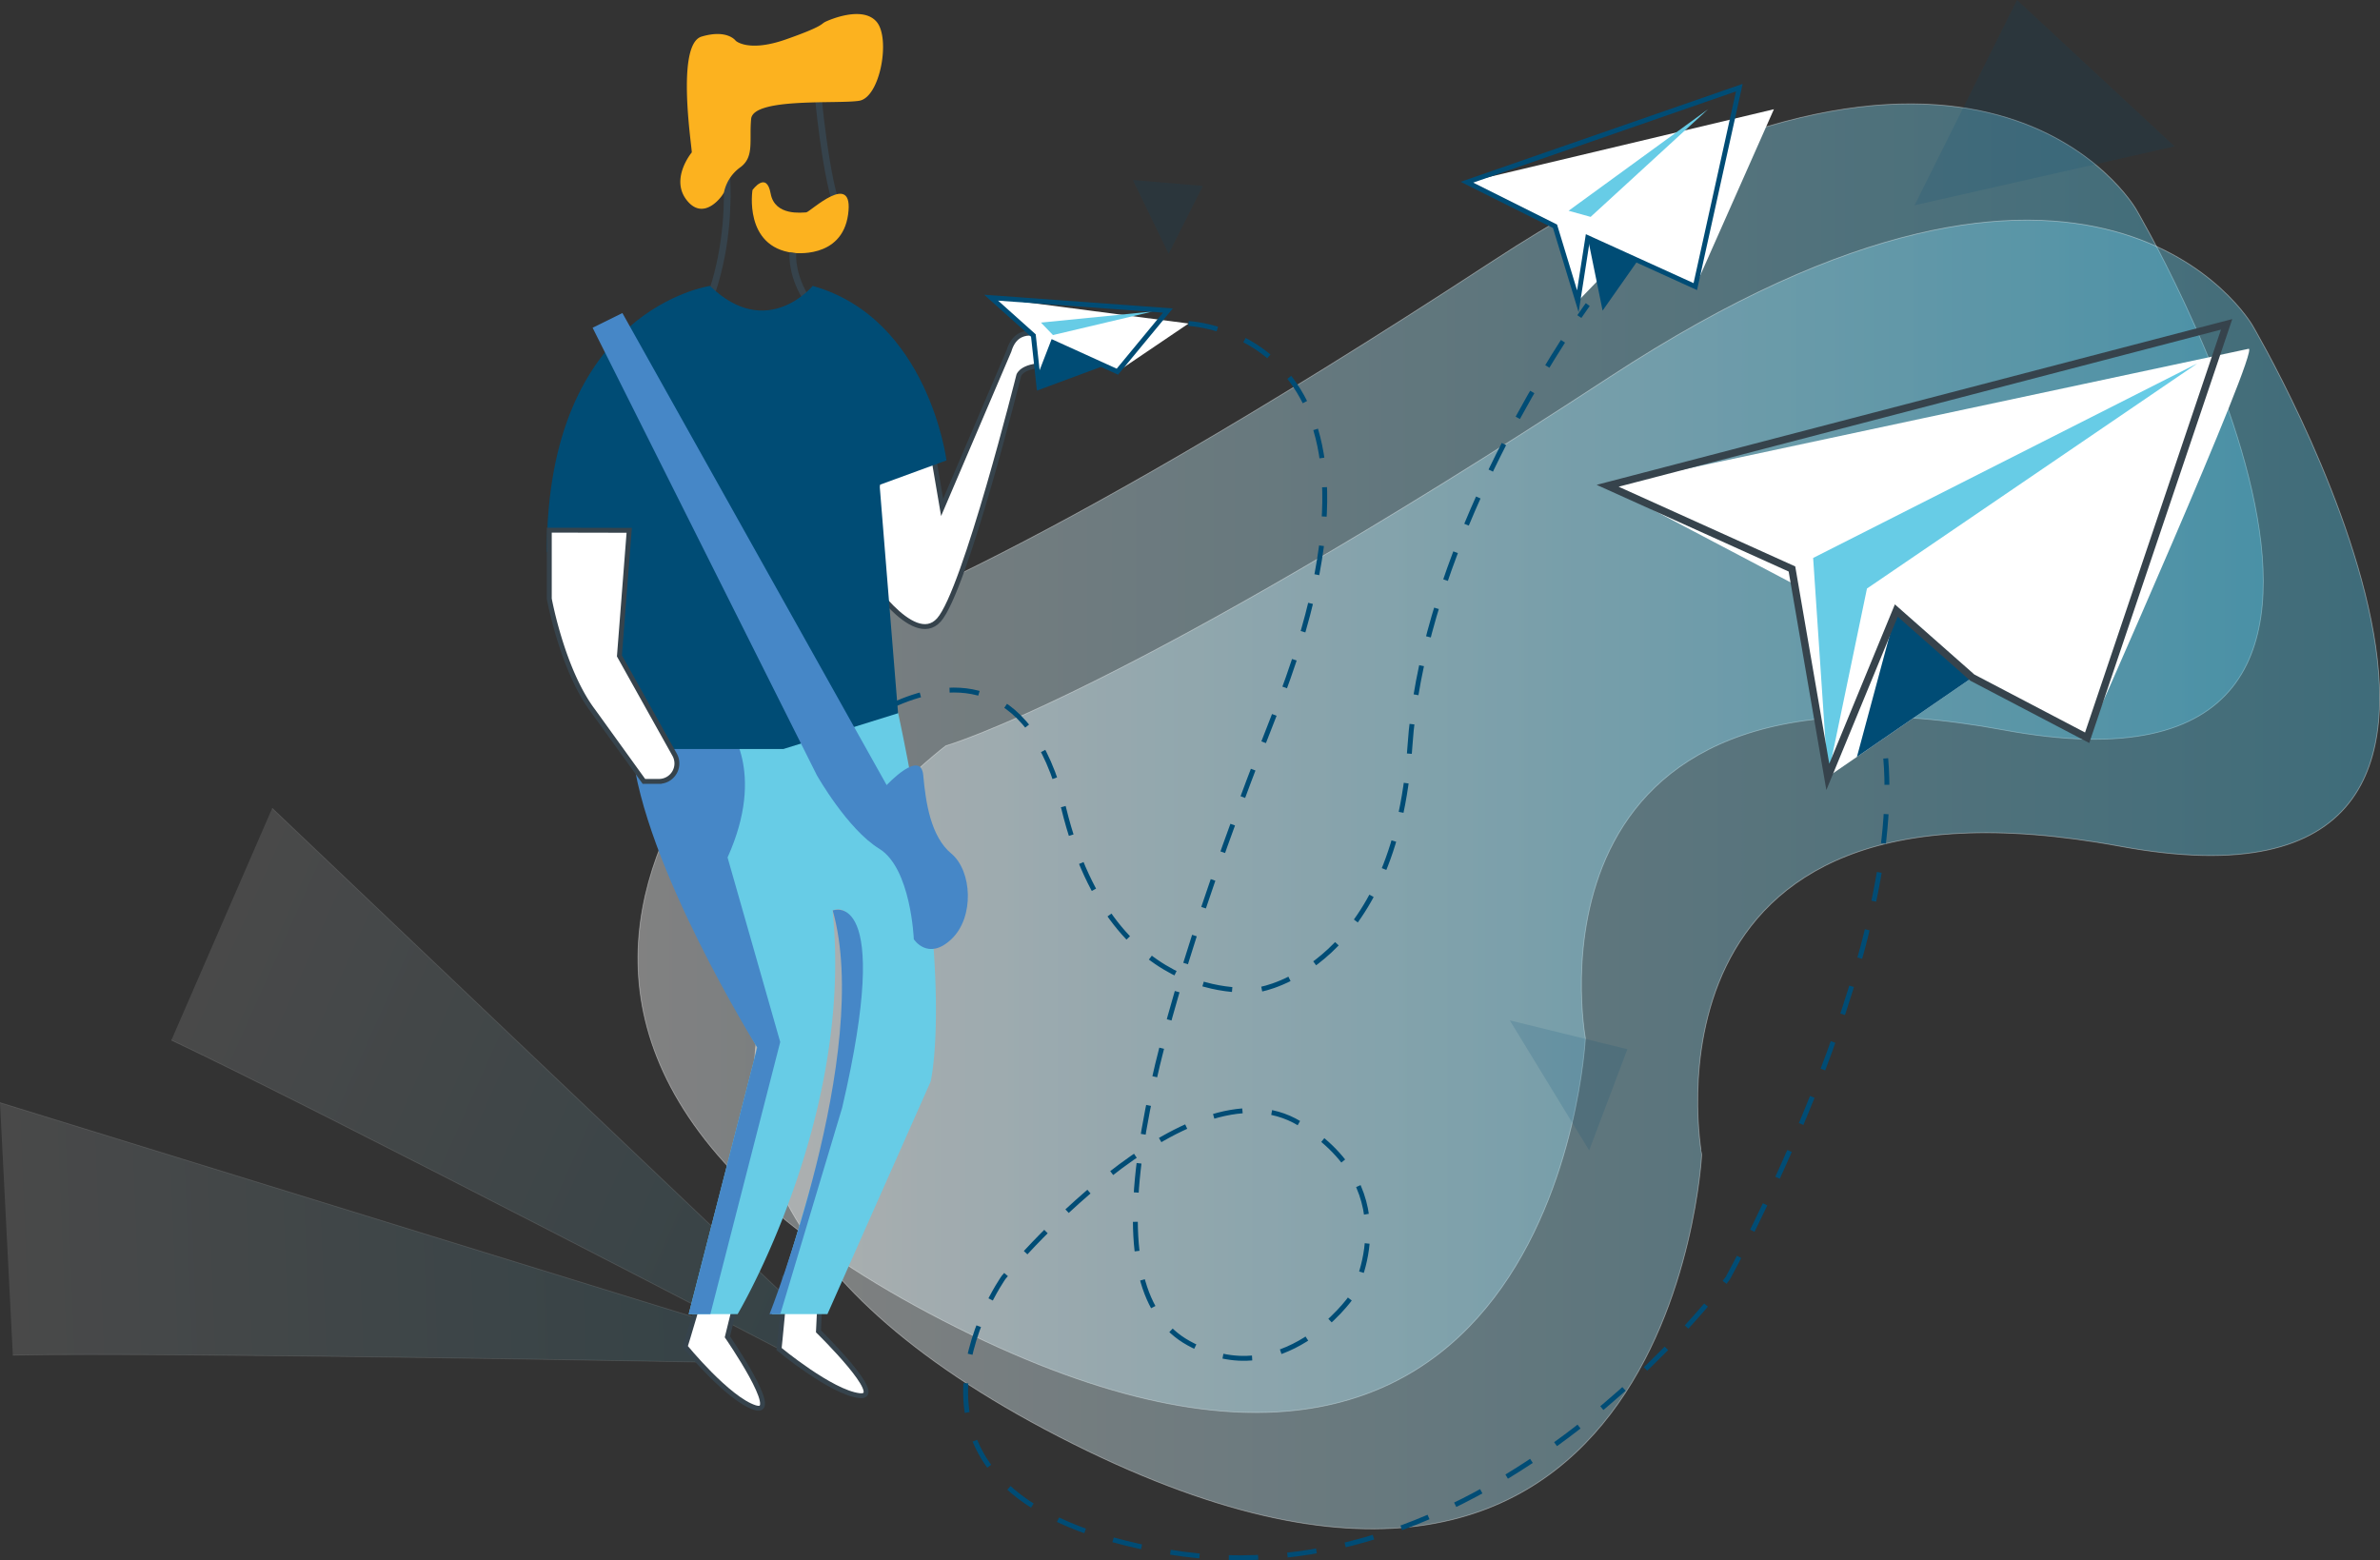 <svg xmlns="http://www.w3.org/2000/svg" xmlns:xlink="http://www.w3.org/1999/xlink" viewBox="0 0 715.35 469.05"><rect x="0" y="0" width="715.35" height="469.05" fill="#333333" stroke="none"/><defs><style>.cls-1,.cls-14,.cls-15,.cls-7,.cls-8{fill:none}.cls-1,.cls-14,.cls-9{stroke:#36434c}.cls-1,.cls-14,.cls-15,.cls-3,.cls-4,.cls-5,.cls-6,.cls-7,.cls-8,.cls-9{stroke-miterlimit:10}.cls-1{stroke-width:2px}.cls-2{fill:#fcb21f}.cls-3,.cls-4,.cls-5,.cls-6{stroke:#fff;stroke-width:.24px}.cls-3,.cls-4{opacity:.11}.cls-3{fill:url(#linear-gradient)}.cls-4{fill:url(#linear-gradient-2)}.cls-5,.cls-6{opacity:.38}.cls-5{fill:url(#linear-gradient-3)}.cls-6{fill:url(#linear-gradient-4)}.cls-15,.cls-7,.cls-8{stroke:#004c75}.cls-15,.cls-7,.cls-8,.cls-9{stroke-width:1.47px}.cls-8{stroke-dasharray:8.91 8.91}.cls-12,.cls-9{fill:#fff}.cls-10{fill:#67cce6}.cls-11{fill:#4687c7}.cls-13,.cls-16{fill:#004c75}.cls-14{stroke-width:2.21px}.cls-15{stroke-dasharray:8.82}.cls-16{opacity:.15}</style><linearGradient id="linear-gradient" x1="86.24" x2="300.37" y1="297.31" y2="297.31" gradientTransform="matrix(1, -0.04, 0.04, 1, -96.57, 81.44)" gradientUnits="userSpaceOnUse"><stop offset="0" stop-color="#fff"/><stop offset="1" stop-color="#50c8ec"/></linearGradient><linearGradient id="linear-gradient-2" x1="-633.19" x2="-419.06" y1="1237.43" y2="1237.43" gradientTransform="translate(1146.12 -589.87) rotate(24.02)" xlink:href="#linear-gradient"/><linearGradient id="linear-gradient-3" x1="191.74" x2="680.27" y1="227.95" y2="227.95" gradientTransform="matrix(1, 0, 0, 1, 0, 0)" xlink:href="#linear-gradient"/><linearGradient id="linear-gradient-4" x1="226.7" x2="715.23" y1="262.91" y2="262.91" gradientTransform="matrix(1, 0, 0, 1, 0, 0)" xlink:href="#linear-gradient"/></defs><title>Send-Mmail</title><g id="Layer_2" data-name="Layer 2"><g id="Layer_1-2" data-name="Layer 1"><path d="M245.89,25.8c-.83-2.13,2.74,31.82,6.26,37" class="cls-1"/><path d="M218.15,49.38s5.09,39.42-19.24,63.33" class="cls-1"/><path d="M207.93,45.81c0-1.89-4.82-32.5,2.94-34.81s10.27,1.26,10.27,1.26,3.78,3.56,15.1-.42S246.73,7.22,248,6.59s11.32-5,15.51,0,1.05,22.65-5.24,23.7-31.88-1.05-32.5,5.45,1,11.33-3.15,14.48a12.4,12.4,0,0,0-5,7.54c-.21.84-5.9,9-11.13,2.52S207.93,45.81,207.93,45.81Z" class="cls-2"/><path d="M226.17,57.14s-2.72,17,12.17,18.87c0,0,14.68,2.1,16.57-11.53s-11.54-.63-12.59-.63-9.43,1.26-10.69-5.67S226.17,57.14,226.17,57.14Z" class="cls-2"/><path d="M238.34,76s-2.52,19.92,30.2,33.76" class="cls-1"/><path d="M3.86,407.4c47.43-.95,213.7,2.21,213.7,2.21l-.45-11L0,331.49" class="cls-3"/><path d="M51.52,312.7C94.44,332.92,242,409.61,242,409.61l4.48-10L81.81,243" class="cls-4"/><path d="M249.33,189.24s-150,113,34.19,207.8,193-84.93,193-84.93S454.15,192,602.29,219.46,642,62.84,642,62.84,595.67-17.68,449,78.28,249.33,189.24,249.33,189.24Z" class="cls-5"/><path d="M284.29,224.2s-150,112.94,34.19,207.8,193-84.93,193-84.93S489.11,227,637.24,254.42,677,97.79,677,97.79s-46.32-80.52-193,15.44S284.29,224.2,284.29,224.2Z" class="cls-6"/><path d="M256.85,218.76s1.34-1,3.63-2.51" class="cls-7"/><path d="M268.29,212c15.12-7,41.06-11.6,51.43,31,15.06,61.77,59.18,54.41,59.18,54.41s40.44-6.6,44.86-72.79C427.3,171.48,459.58,118,472.2,98.88" class="cls-8"/><path d="M474.7,95.18c1.6-2.35,2.53-3.61,2.53-3.61" class="cls-7"/><path d="M211.66,384.2c-.36,3.3-5.72,20.64-5.72,20.64s12.86,15.76,21,18.34-8.31-21.29-8.31-21.29l3.87-15.74Z" class="cls-9"/><path d="M235.81,384.22c.28,3.31-1.64,21.35-1.64,21.35s15.65,13,24.12,14S246,400.24,246,400.24l.78-16.19Z" class="cls-9"/><path d="M232,395.06H248.7l31-69.86s7.47-30.15-9.78-111a653.79,653.79,0,0,1-83.7,0S210,284.75,227.62,314.9L207,395.06h14.71s35-58.83,28.53-121.34C250.27,273.72,275.42,260.49,232,395.06Z" class="cls-10"/><path d="M218.68,218.12s11.76,13.59,0,39.66l15.83,55.48-21,81.8H207l20.59-80.16s-34.31-55-37.61-89.72S218.68,218.12,218.68,218.12Z" class="cls-11"/><path d="M259.66,172.16s14.71,23,22.55,14.21,24-73.53,24-73.53,1-3.44,9.81-2.94,18.14,0,20.1-5.89l-22.55-2.94s-7.85-3.92-10.3,4.41l-20.1,47.07-3.43-20.1L264,144.27Z" class="cls-9"/><path d="M675.86,104.86C672.19,105.6,483.2,146,483.2,146c.93.63,27,14.35,56.74,30l9.44,57.56L592.8,203.7l34.53,18.09S679.54,104.13,675.86,104.86Z" class="cls-12"/><polygon points="660.42 109.28 544.97 167.74 549.38 233.55 561.15 176.93 660.42 109.28" class="cls-10"/><polygon points="558.13 227.54 569.97 183.55 592.8 203.7 558.13 227.54" class="cls-13"/><polygon points="569.97 183.55 592.8 203.7 627.33 221.79 669.25 97.51 483.2 146.04 538.6 171.05 549.38 233.55 569.97 183.55" class="cls-14"/><path d="M164.37,165.86l37.47,59.32h33.61l34.48-10.76-5.55-68.66,20.1-7.35s-5.4-42.66-40.2-52.46c0,0-13.73,16.67-30.89,0C213.39,86,164.37,92.81,164.37,165.86Z" class="cls-13"/><path d="M165.1,159.38V180s3.92,21.57,13.24,33.83l15.2,21.08h4.53a5.39,5.39,0,0,0,4.71-8l-16.6-29.73,2.94-37.75Z" class="cls-9"/><path d="M178.12,98.53l67.42,134.56s9.16,16.18,18.73,22.06,10.39,27.21,10.39,27.21,4.25,6.62,11.28,0,6.21-20.59,0-25.74-7.71-15.44-8.44-23.53-11,2.94-11,2.94L187.07,94.11Z" class="cls-11"/><path d="M231.3,395.06s31-78.68,19-121.34c0,0,18.38-7.35,2.82,59.32l-18.58,62Z" class="cls-11"/><polygon points="440.91 54.78 467.39 68.02 474.25 90.57 487.98 76.36 509.55 86.16 533.18 32.84 440.91 54.78" class="cls-12"/><polygon points="440.91 54.78 467.39 68.02 474.25 90.57 477.23 71.47 509.55 86.16 522.78 26.35 440.91 54.78" class="cls-7"/><polygon points="481.69 93.38 492.43 78.09 477.23 71.47 481.69 93.38" class="cls-13"/><polygon points="513.38 32.84 471.47 63.36 478.09 65.2 513.38 32.84" class="cls-10"/><polygon points="297.9 89.49 310.6 100.87 312.07 114.38 322.93 105.86 335.85 111.74 357.25 97.26 297.9 89.49" class="cls-12"/><polygon points="311.65 117.43 331.88 109.93 316.2 102.25 311.65 117.43" class="cls-13"/><polygon points="346.46 93.64 312.88 96.98 316.49 100.73 346.46 93.64" class="cls-10"/><polygon points="297.9 89.49 310.6 100.87 312.07 114.38 316.49 102.94 335.85 111.74 351.03 93.36 297.9 89.49" class="cls-7"/><path d="M357.25,97.26s70.92,2.79,26.06,116.9-54.32,174-26.06,189.63S406.11,390,406.11,390s18.38-31.62-15.45-52.21-89,46.22-89,46.22S254.76,450.34,351,466.52,519.35,384.2,519.35,384.2,572.06,288.84,566.79,228" class="cls-15"/><polygon points="606.25 0 575.46 61.71 653.59 44 606.25 0" class="cls-16"/><polygon points="453.8 306.76 477.65 345.85 489.14 315.42 453.8 306.76" class="cls-16"/><polygon points="340.5 54.12 351.25 76.28 361.55 55.9 340.5 54.12" class="cls-16"/></g></g></svg>